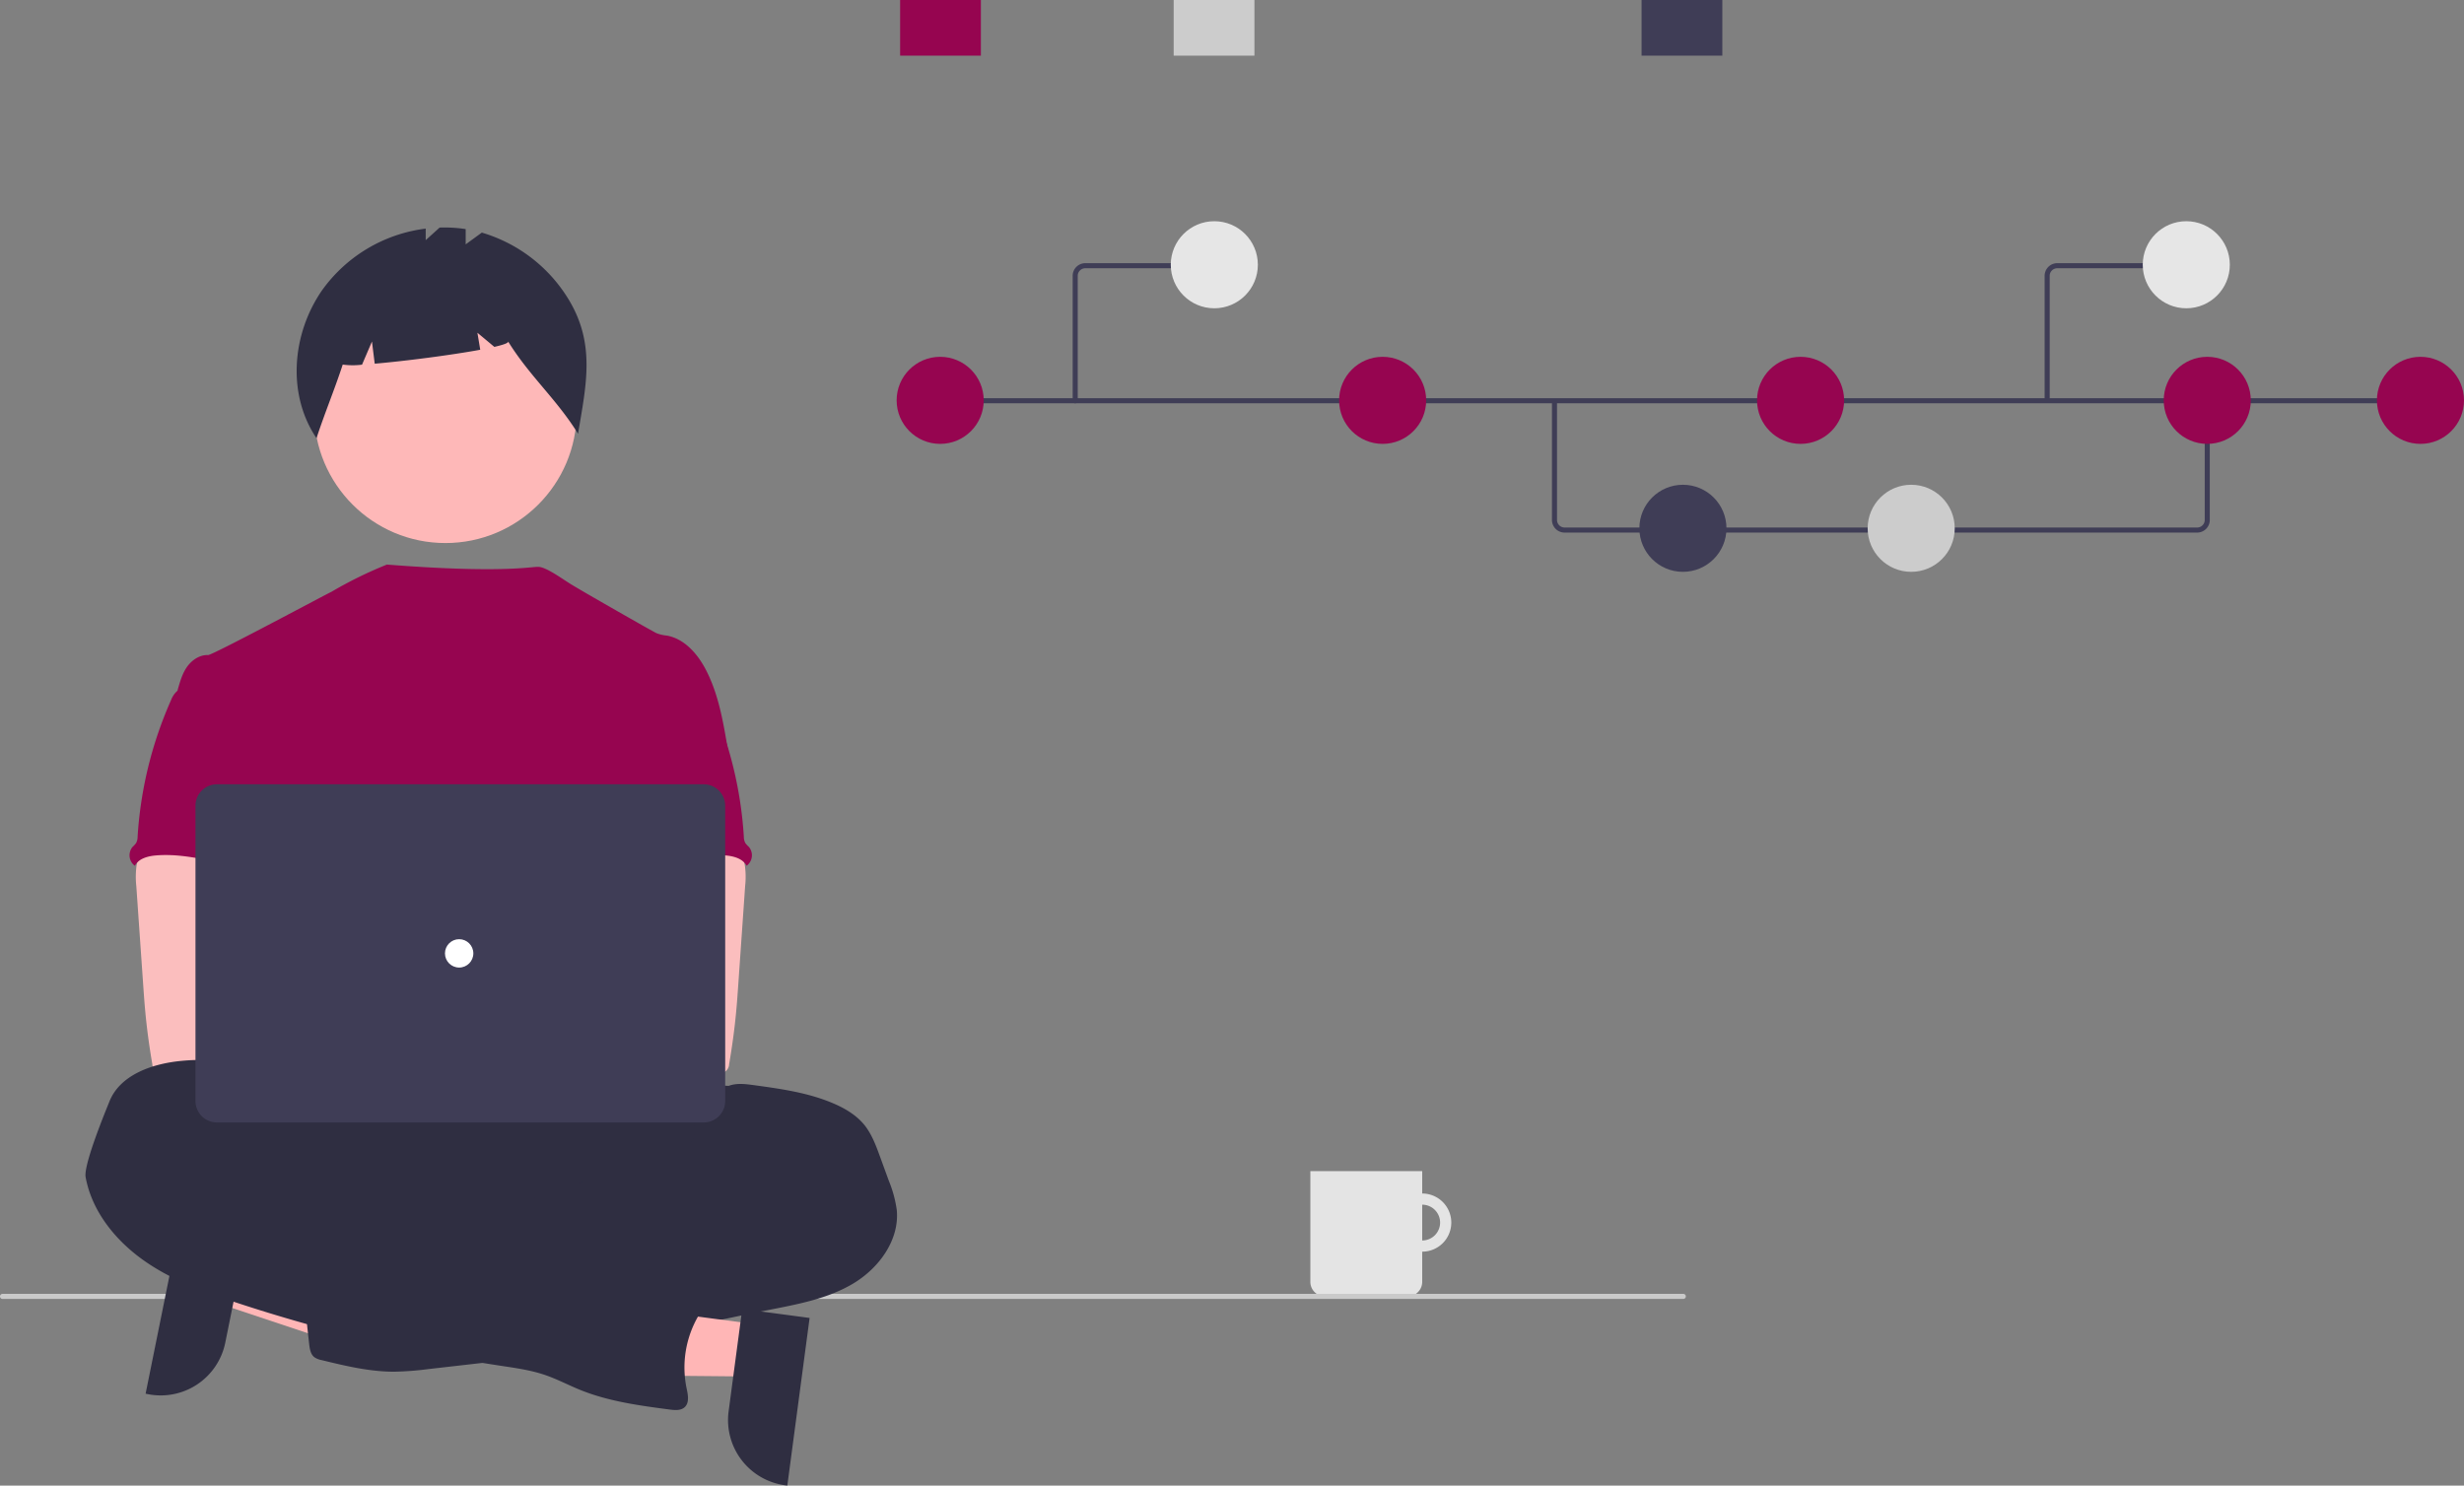 <svg height="587.025" viewBox="0 0 973.461 587.025" width="973.461" xmlns="http://www.w3.org/2000/svg"><rect x="0" y="0" width="973.461" height="587.025" fill="#808080" stroke="none"/><path d="m675.147 628.1a11.49 11.49 0 1 0 11.49 11.49 11.49 11.49 0 0 0 -11.49-11.49zm0 18.561a7.071 7.071 0 1 1 7.071-7.071v0a7.071 7.071 0 0 1 -7.071 7.071z" fill="#e4e4e4" transform="translate(-113.269 -156.487)"/><path d="m630.954 619.261h44.193v43.739a5.757 5.757 0 0 1 -5.757 5.757h-32.679a5.757 5.757 0 0 1 -5.757-5.757z" fill="#e4e4e4" transform="translate(-113.269 -156.487)"/><path d="m778.403 669.758h-664.237a1.006 1.006 0 0 1 0-2h664.237a1.006 1.006 0 0 1 0 2z" fill="#cacaca" transform="translate(-113.269 -156.487)"/><path d="m89.41 494.381-4.108 20.313 76.393 25.514 6.064-29.98z" fill="#ffb6b6"/><path d="m210.36 647.029-8.091 40.003-0.0.002a26.011 26.011 0 0 1 -30.65 20.335l-.828-.168 13.248-65.496z" fill="#2f2e41" transform="translate(-113.269 -156.487)"/><circle cx="175.979" cy="162.713" fill="#feb8b8" r="51.871"/><path d="m337.697 274.45a59.907 59.907 0 0 0 -34.081-26.052l-6.368 4.647v-6.034a55.143 55.143 0 0 0 -10.3-.6l-5.494 4.971v-4.558a59.335 59.335 0 0 0 -40.932 24.347c-11.931 17.2-13.945 41.129-2.21 58.467 3.221-9.9 7.131-19.189 10.353-29.088a29.299 29.299 0 0 0 7.633.037l3.919-9.145 1.095 8.758c12.148-1.058 30.166-3.382 41.682-5.511l-1.12-6.719 6.7 5.583c3.528-.812 5.623-1.549 5.45-2.112 8.565 13.808 19.047 22.627 27.611 36.435 3.253-19.47 6.997-35.659-3.938-53.426z" fill="#2f2e41" transform="translate(-113.269 -156.487)"/><ellipse cx="192.856" cy="464.787" fill="#2f2e41" rx="133.56" ry="37.359"/><g transform="translate(-113.269 -156.487)"><path d="m400.808 452.588c-1.784-10.731-3.624-21.668-8.611-31.335-3.278-6.332-8.481-12.366-15.495-13.618a14.99 14.99 0 0 1 -4.035-.934c-2.055-.99-29.673-16.756-34.063-19.502-3.769-2.357-9.719-6.722-12.719-6.722-3.018-.066-14.591 2.627-59.76-.904a163.141 163.141 0 0 0 -22.01 10.822c-.146-.096-46.882 25.001-48.638 24.935-3.325-.14-6.416 1.989-8.322 4.67-1.906 2.681-2.8 6-3.736 9.209 10.208 22.733 19.548 45.495 29.757 68.228a5.821 5.821 0 0 1 .738 2.8 6.834 6.834 0 0 1 -1.27 2.8c-5.006 8.042-4.847 18.157-4.3 27.609.547 9.452 1.224 19.436-3 27.908-1.149 2.326-2.643 4.455-3.736 6.781-2.559 5.268-3.484 22.117-1.989 27.777l187.267 5.365c-4.026-11.068 13.922-145.889 13.922-145.889z" fill="#960550"/><path d="m167.233 498.445a33.063 33.063 0 0 0 -.112 8.154l2.684 38.546c.252 3.633.5 7.257.841 10.881.644 7.033 1.606 14.01 2.8 20.977a3.736 3.736 0 0 0 3.829 3.633c11.815 2.5 24.022 2.4 36.08 1.719 18.4-1.027 65.474-2.97 68.35-6.706s1.2-9.779-2.55-12.8-65.871-10.386-65.871-10.386c.607-4.81 2.438-9.34 4.175-13.907 3.12-8.1 6.034-16.466 6.09-25.143s-3.213-17.8-10.321-22.771c-5.847-4.081-13.375-4.838-20.5-4.67-5.184.149-14.141-1.093-18.876.934-3.747 1.65-5.919 7.87-6.619 11.539z" fill="#fbbebe"/><path d="m401.141 585.578c3.11-1.186 6.538-.757 9.872-.308 10.732 1.466 21.622 2.97 31.569 7.257 4.67 2 9.116 4.67 12.273 8.6 2.8 3.54 4.436 7.874 5.987 12.142l3.587 9.826a47.3 47.3 0 0 1 3.129 11.516c1.121 11.759-6.921 22.845-17.036 28.954s-22.023 8.284-33.624 10.563-23.247 4.8-34.8 7.472a140.086 140.086 0 0 1 -16.373 3.222c-12.366 1.4-25.292-.663-37.042 3.428-4.67 1.635-9.256 4.063-14.1 5.193a87.745 87.745 0 0 1 -9.751 1.485l-22.238 2.54a121.313 121.313 0 0 1 -13.636 1.046c-9.713 0-19.268-2.3-28.7-4.6a7.258 7.258 0 0 1 -2.8-1.13c-1.494-1.177-1.821-3.26-2.036-5.146q-1.429-12.525-2.5-25.077c-.224-2.718-.392-5.66 1.093-7.948 1.868-2.8 5.511-3.68 8.836-4.222a230.58 230.58 0 0 1 42.665-2.961c5.426-5.426 14.374-5.454 21.482-8.406a63.897 63.897 0 0 0 7.575-4.119 99.001 99.001 0 0 1 41.59-13.141 38.714 38.714 0 0 0 8.509-1.214c5.5-1.709 10.517-6.361 16.167-5.221.7-1.933 1.186-4.521 2.8-5.847.8-.682 1.793-1.139 2.531-1.868 1.56-1.578 1.7-4.063 1.466-6.267s-.757-4.464-.187-6.613a9.141 9.141 0 0 1 1.037-2.307c2.792-4.832 7.023-7.316 12.655-6.849z" fill="#2f2e41"/><path d="m182.88 429.901a9.667 9.667 0 0 0 -2.073 3.316 156.78 156.78 0 0 0 -13.169 53.816 5.38 5.38 0 0 1 -.607 2.606 11.403 11.403 0 0 1 -1.373 1.485 5.156 5.156 0 0 0 .617 7.266q.127.107.261.206c1.541-2.9 5.23-3.848 8.509-4.1 15.7-1.242 31.036 6.062 46.783 5.511-1.111-3.839-2.709-7.528-3.615-11.413-4.007-17.251 5.987-36.033-.14-52.649-1.224-3.325-3.269-6.594-6.491-8.051a17.291 17.291 0 0 0 -4.156-1.1c-3.979-.719-11.9-3.792-15.747-2.559-1.42.458-1.98 1.793-3.157 2.6-1.788 1.142-4.16 1.562-5.642 3.066z" fill="#960550"/><path d="m400.921 486.906c-4.735-2.027-13.692-.785-18.876-.934-7.125-.168-14.653.589-20.5 4.67-7.108 4.971-10.377 14.094-10.321 22.771s2.97 17.043 6.09 25.143c1.737 4.567 3.568 9.097 4.175 13.907 0 0-62.121 7.365-65.871 10.386s-5.426 9.064-2.55 12.8 92.615 7.487 104.43 4.987a3.736 3.736 0 0 0 3.829-3.633c1.194-6.967 2.156-13.944 2.8-20.977.341-3.624.589-7.248.841-10.881l2.684-38.546a33.064 33.064 0 0 0 -.112-8.154c-.7-3.669-2.872-9.889-6.619-11.539z" fill="#fbbebe"/><path d="m386.251 426.835c-1.177-.807-1.737-2.142-3.157-2.6-3.847-1.233-11.768 1.84-15.747 2.559a17.291 17.291 0 0 0 -4.156 1.1c-3.222 1.457-5.267 4.726-6.491 8.051-6.127 16.616 3.867 35.398-.14 52.649-.906 3.885-2.504 7.574-3.615 11.413 15.747.551 31.083-6.753 46.783-5.511 3.279.252 6.968 1.2 8.509 4.1q.134-.099.261-.206a5.156 5.156 0 0 0 .617-7.266 11.401 11.401 0 0 1 -1.373-1.485 5.38 5.38 0 0 1 -.607-2.606 156.78 156.78 0 0 0 -13.169-53.816 9.667 9.667 0 0 0 -2.073-3.316c-1.482-1.504-3.854-1.924-5.642-3.066z" fill="#960550"/></g><path d="m299.243 523.378-2.73 20.543-80.538-.755 4.03-30.32z" fill="#ffb6b6"/><path d="m433.122 677.272-8.804 66.24-.838-.111a26.011 26.011 0 0 1 -22.356-29.208l0-.002 5.377-40.457z" fill="#2f2e41" transform="translate(-113.269 -156.487)"/><path d="m223.039 595.974c0 .934-1.466 0-1.6-1-1.027-7.556-7.024-13.786-14.01-16.812s-14.944-3.185-22.509-2.466c-11.441 1.083-24.284 5.464-28.468 16.158-.99 2.5-10.264 24.76-9.359 29.766 2.438 13.356 11.572 24.779 22.64 32.69s24 12.637 36.9 16.9a639.949 639.949 0 0 0 104.607 24.984c5.753.869 11.563 1.672 17.073 3.521 4.931 1.653 9.545 4.128 14.365 6.071 11.208 4.5 23.266 6.108 35.211 7.687 2.036.262 4.371.448 5.875-.934 1.943-1.8 1.3-4.941.747-7.528a40.488 40.488 0 0 1 4.773-28.729c2-3.362 4.6-6.809 4.222-10.7-.448-4.539-4.969-7.752-9.471-8.481s-9.078.346-13.6.934a7.285 7.285 0 0 1 -4.623-.458 9.235 9.235 0 0 1 -1.812-1.606 20.482 20.482 0 0 0 -23.854-3.334c-1.672.934-4.2-1.149-5.94-1.933l-19.642-8.892c-22.565-10.208-45.242-20.464-69.115-26.927a14.514 14.514 0 0 1 -5.324-2.214c-1.186-.934-2.036-2.2-3.129-3.241-2.382-2.251-5.7-3.148-8.555-4.745s-6.056-5.508-5.402-8.711z" fill="#2f2e41" transform="translate(-113.269 -156.487)"/><circle cx="160.617" cy="411.99" fill="#fbbebe" r="14"/><circle cx="191.617" cy="411.99" fill="#fbbebe" r="14"/><path d="m391.305 600.024h-192.339a8.48 8.48 0 0 1 -8.47-8.47v-116.687a8.48 8.48 0 0 1 8.47-8.47h192.339a8.48 8.48 0 0 1 8.47 8.47v116.687a8.48 8.48 0 0 1 -8.47 8.47z" fill="#3f3d56" transform="translate(-113.269 -156.487)"/><circle cx="181.399" cy="376.724" fill="#fff" r="5.604"/><path d="m981.299 366.94h-249.893a5.006 5.006 0 0 1 -5-5v-47.1h2v47.1a3.003 3.003 0 0 0 3 3h249.893a3.003 3.003 0 0 0 3-3v-47.429h2v47.429a5.006 5.006 0 0 1 -5 5z" fill="#3f3d56" transform="translate(-113.269 -156.487)"/><path d="m371.397 157.352h587.22v2h-587.22z" fill="#3f3d56"/><circle cx="371.439" cy="158.196" fill="#960550" r="17.202"/><circle cx="546.244" cy="158.196" fill="#960550" r="17.202"/><circle cx="664.876" cy="208.757" fill="#3f3d56" r="17.202"/><circle cx="755.063" cy="208.757" fill="#ccc" r="17.202"/><circle cx="711.36" cy="158.196" fill="#960550" r="17.202"/><circle cx="956.259" cy="158.196" fill="#960550" r="17.202"/><circle cx="872.029" cy="158.196" fill="#960550" r="17.202"/><path d="m648.539 0h31.906v21.99h-31.906z" fill="#3f3d56"/><path d="m355.612 0h31.906v21.99h-31.906z" fill="#960550"/><path d="m463.685 0h31.906v21.99h-31.906z" fill="#ccc"/><path d="m538.051 315.84a1 1 0 0 1 -1-1v-49.362a5.006 5.006 0 0 1 5-5h48.675a1 1 0 0 1 0 2h-48.675a3.003 3.003 0 0 0 -3 3v49.362a1 1 0 0 1 -1 1z" fill="#3f3d56" transform="translate(-113.269 -156.487)"/><circle cx="479.744" cy="104.616" fill="#e6e6e6" r="17.202"/><path d="m923.051 314.84h-2v-49.362a5.006 5.006 0 0 1 5-5h48.675v2h-48.675a3.003 3.003 0 0 0 -3 3z" fill="#3f3d56" transform="translate(-113.269 -156.487)"/><circle cx="863.744" cy="104.616" fill="#e6e6e6" r="17.202"/></svg>